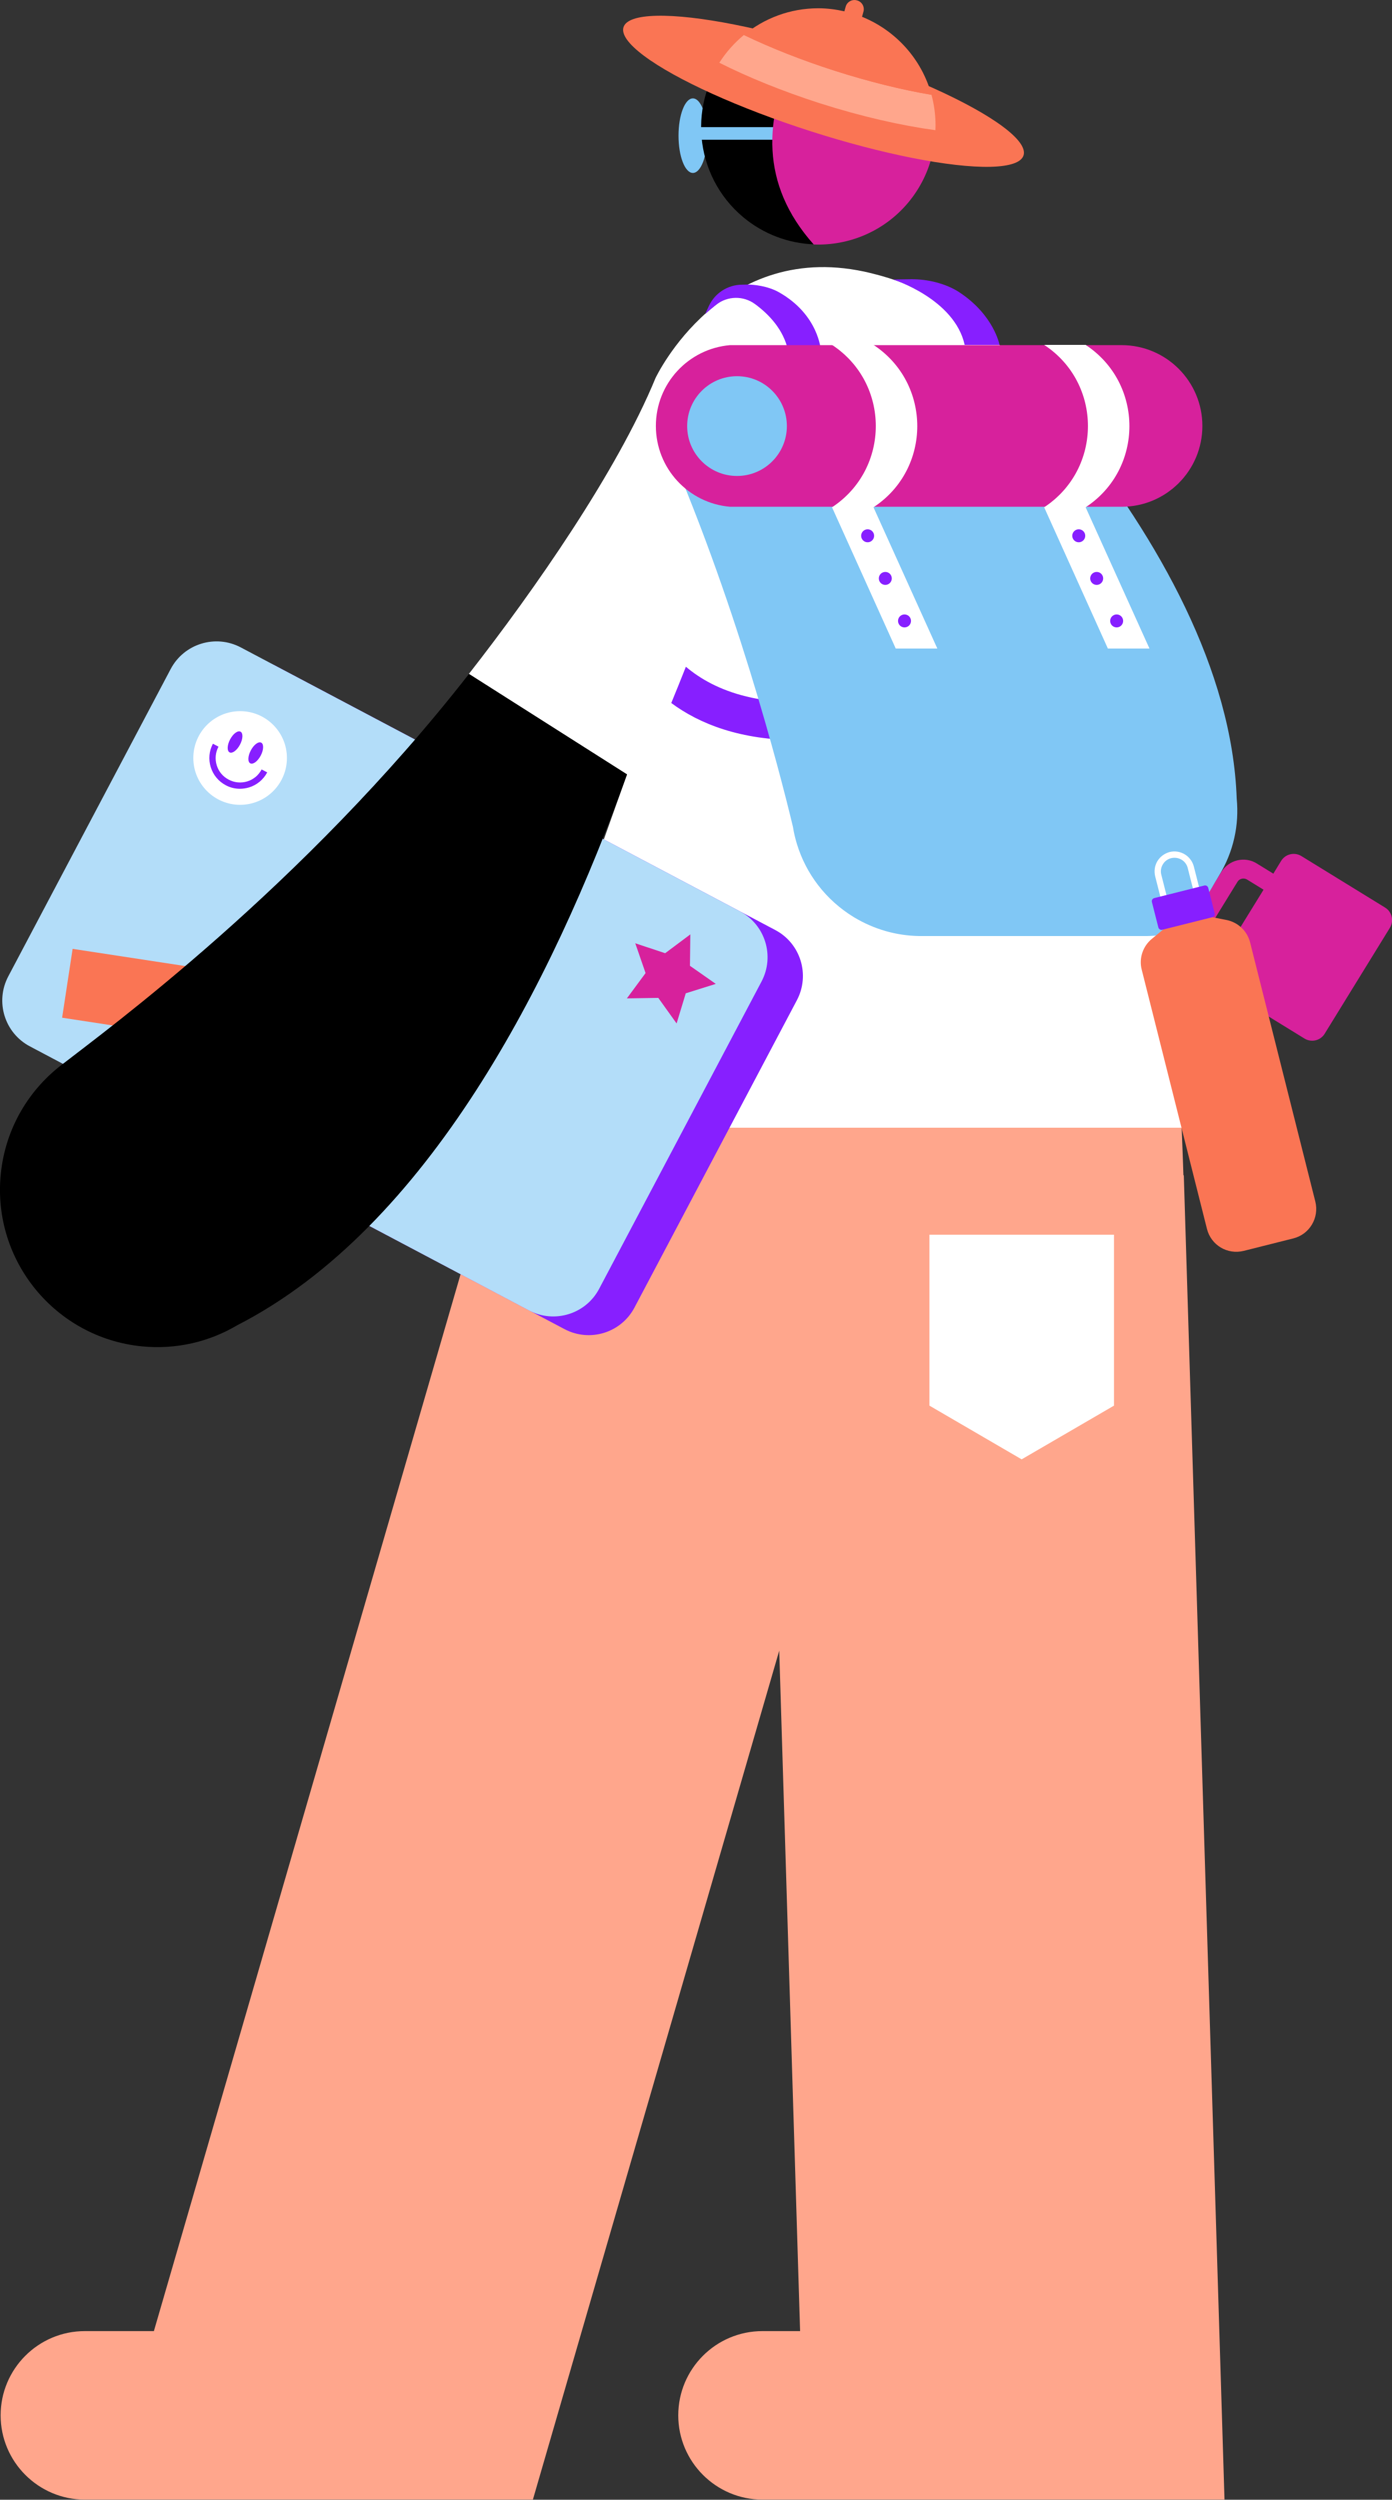 <?xml version="1.0" encoding="utf-8"?>
<!-- Generator: Adobe Illustrator 24.1.0, SVG Export Plug-In . SVG Version: 6.00 Build 0)  -->
<svg version="1.1" id="Layer_1" xmlns="http://www.w3.org/2000/svg" xmlns:xlink="http://www.w3.org/1999/xlink" x="0px" y="0px"
	 viewBox="0 0 1094.5 1964.2" style="enable-background:new 0 0 1094.5 1964.2;" xml:space="preserve">
<rect x="0" y="0" width="1094.5" height="1964.2" fill="#333333" stroke="none"/>
<style type="text/css">
	.st0{fill:#FFFFFF;}
	.st1{fill:#80C7F5;}
	.st2{fill:#D7219C;}
	.st3{fill:#FA7554;}
	.st4{fill:#FFA68C;}
	.st5{fill:#871FFF;}
	.st6{fill:#B3DDF9;}
	.st7{fill:#FFB8A3;}
	.st8{fill:#99D2F7;}
	.st9{fill:#CCE9FB;}
	.st10{fill:url(#SVGID_1_);}
	.st11{fill:none;}
	.st12{fill:#E6F4FD;}
	.st13{fill:url(#SVGID_2_);}
	.st14{fill:#FCAC98;}
	.st15{fill:url(#SVGID_3_);}
	.st16{fill:#CFA5FF;}
	.st17{fill:#FDC8BB;}
	.st18{fill:#FB9176;}
	.st19{fill:none;stroke:#FA7554;stroke-miterlimit:10;}
	.st20{fill:url(#SVGID_4_);}
	.st21{fill:url(#SVGID_5_);}
	.st22{clip-path:url(#SVGID_7_);}
	.st23{fill:url(#SVGID_8_);}
	.st24{fill:url(#SVGID_9_);}
	.st25{fill:url(#SVGID_12_);}
	.st26{fill:url(#SVGID_13_);}
	.st27{fill:url(#SVGID_14_);}
	.st28{fill:url(#SVGID_15_);}
	.st29{fill:url(#SVGID_16_);}
	.st30{fill:url(#SVGID_17_);}
	.st31{fill:url(#SVGID_18_);}
	.st32{fill:url(#SVGID_19_);}
	.st33{fill:url(#SVGID_20_);}
	.st34{fill:url(#SVGID_21_);}
	.st35{fill:url(#SVGID_22_);}
	.st36{fill:url(#SVGID_23_);}
	.st37{fill:url(#SVGID_26_);}
	.st38{fill:url(#SVGID_27_);}
	.st39{fill:url(#SVGID_28_);}
	.st40{fill:url(#SVGID_29_);}
	.st41{fill:url(#SVGID_30_);}
	.st42{fill:url(#SVGID_31_);}
	.st43{fill:url(#SVGID_32_);}
	.st44{fill:url(#SVGID_33_);}
	.st45{fill:url(#SVGID_34_);}
	.st46{fill:url(#SVGID_35_);}
	.st47{fill:url(#SVGID_36_);}
	.st48{fill:url(#SVGID_37_);}
	.st49{fill:url(#SVGID_38_);}
	.st50{fill:url(#SVGID_39_);}
	.st51{fill:url(#SVGID_40_);}
	.st52{fill:url(#SVGID_41_);}
	.st53{fill:url(#SVGID_42_);}
	.st54{fill:url(#SVGID_43_);}
	.st55{fill:url(#SVGID_44_);}
	.st56{fill:url(#SVGID_45_);}
	.st57{fill:url(#SVGID_48_);}
	.st58{fill:url(#SVGID_49_);}
	.st59{fill:url(#SVGID_50_);}
	.st60{fill:url(#SVGID_51_);}
	.st61{fill:url(#SVGID_52_);}
	.st62{fill:url(#SVGID_53_);}
	.st63{fill:url(#SVGID_54_);}
	.st64{fill:url(#SVGID_55_);}
</style>
<g>
	<path class="st0" d="M929.2,886.2C910,414.4,835,251.7,685.1,214.7c-117.4-29-169.7,82.4-169.7,82.4v0
		c-30.2,73.4-95.4,166.8-146.7,232.4L493,608.5l-99,277.8H929.2z"/>
	<ellipse class="st1" cx="544.8" cy="106.6" rx="11.3" ry="29.3"/>
	<path d="M639.8,192c-19.7-0.8-39.2-7.8-55.5-21.4c-39-32.7-44.2-90.8-11.6-129.8c7.1-8.5,15.4-15.3,24.4-20.6
		c3.3,3.6,46.6,25.6,50.2,29L639.8,192"/>
	<g>
		<rect x="538.5" y="99.9" class="st1" width="77.7" height="9.9"/>
	</g>
	<path class="st2" d="M733,78.3c-4.5-18.5-14.3-36.3-30.4-49c-25.4-20.1-58.6-25.8-83.4-18.2c-7.6,2.3-15,5.1-22,9.2
		c4.6,7.8,20.5,20.2,27.2,22.8c-23.1,49.5-27.3,101.1,15.4,149c27.5,1.1,55.3-10.2,74.3-32.9C733.6,135.8,739.6,105.7,733,78.3z"/>
	<ellipse transform="matrix(0.305 -0.952 0.952 0.305 381.936 666.437)" class="st3" cx="647.6" cy="71.5" rx="33" ry="165.2"/>
	<path class="st4" d="M584.9,27.5c-7.5,6.2-14.1,13.6-19.3,21.8c22.4,11.3,49.4,22.3,78.9,31.8c32.9,10.5,64.3,17.6,91,21.2
		c0-1.2,0.1-2.4,0.1-3.6c0-8.4-1.1-16.5-3.2-24.2c-23.2-3.9-49.1-10.3-76.1-18.9C630,47.1,605.7,37.5,584.9,27.5z"/>
	<path class="st2" d="M1089,713.1l-65.7-40.4c-5.5-3.4-12.6-1.7-16,3.8l-6.1,10l-13-8c-9.5-5.9-22-2.9-27.9,6.7L943,713.2
		c-5.9,9.5-2.9,22,6.6,27.9l13,8l-6.5,10.5c-3.4,5.5-1.7,12.7,3.8,16l65.7,40.4c5.5,3.4,12.7,1.7,16-3.8l51.2-83.1
		C1096.2,723.6,1094.5,716.4,1089,713.1z M957.5,728.5c-2.5-1.6-3.3-4.9-1.8-7.5l17.3-28.1c1.6-2.6,4.9-3.3,7.5-1.8l13,8l-23,37.3
		L957.5,728.5z"/>
	<path class="st4" d="M384.4,923.6h0.3L121,1831.7H66.7c-36.6,0-66.2,29.7-66.2,66.2s29.7,66.2,66.2,66.2h15.8h319.3H419L612.7,1297
		l16.4,534.7h-29.6c-36.6,0-66.2,29.7-66.2,66.2s29.7,66.2,66.2,66.2h33.7h323.6h6l-32-1040.6h-0.3c-0.4-12.7-0.9-25.1-1.4-37.4H394
		L384.4,923.6z"/>
	<path class="st5" d="M702.2,219.6c0,0,48.3,15.2,56.3,51.4h27.4c0,0-4.3-23.4-31.7-41.4c-10.6-6.9-25-10.3-37.6-10.2L702.2,219.6z"
		/>
	<path class="st5" d="M587.9,223.6l-4.6,0.1c-11.1,0.1-21.2,6.6-25.9,16.7l-2.9,6.2l0.1,0c2.7-2.4,5.6-4.8,8.6-7.2
		c8.9-6.9,21.2-7.2,30.4-0.5c11.3,8.3,22.4,20.2,26,36.3h25.8c0,0-1.6-27.9-33-45.6C603.7,224.7,592.7,223.6,587.9,223.6z"/>
	<polygon class="st0" points="875.9,1104.5 803.3,1146.7 730.8,1104.5 730.8,970.2 875.9,970.2 	"/>
	<path class="st5" d="M666.2,549c-65.4,9.5-104.1-5.8-126.9-25.1c-3.9,9.8-7.8,19.6-11.5,28.5c22.3,16.5,54.4,29.2,100.4,29.2
		c12.9,0,27-1,42.2-3.2L666.2,549z"/>
	<circle class="st5" cx="675.8" cy="430.7" r="5.1"/>
	<circle class="st5" cx="689.4" cy="464" r="5.1"/>
	<circle class="st5" cx="702.6" cy="497.3" r="5.1"/>
	<circle class="st5" cx="850.8" cy="427.5" r="5.1"/>
	<circle class="st5" cx="864.4" cy="460.7" r="5.1"/>
	<circle class="st5" cx="877.7" cy="494" r="5.1"/>
	<path class="st5" d="M443.9,1044.4L51.4,837c-19.9-10.5-27.5-35.2-17-55.1L162,540.4c10.5-19.9,35.2-27.5,55.1-17l392.5,207.4
		c19.9,10.5,27.5,35.2,17,55.1l-127.7,241.5C488.4,1047.3,463.8,1054.9,443.9,1044.4z"/>
	<path class="st6" d="M416,1029.7L23.5,822.2C3.6,811.7-4,787.1,6.5,767.2l127.7-241.5c10.5-19.9,35.2-27.5,55.1-17l392.5,207.4
		c19.9,10.5,27.5,35.2,17,55.1l-127.7,241.5C460.6,1032.6,435.9,1040.2,416,1029.7z"/>
	<polygon class="st2" points="542.8,734.2 542.5,758.9 562.8,773.1 539.2,780.5 532,804.2 517.6,784.1 492.9,784.5 507.6,764.6 
		499.5,741.2 523,749 	"/>
	
		<rect x="52.6" y="756.5" transform="matrix(-0.989 -0.151 0.151 -0.989 130.334 1577.742)" class="st3" width="145.3" height="54.7"/>
	<g>
		<g>
			<circle class="st0" cx="188.8" cy="595.6" r="36.8"/>
		</g>
		<g>
			<path class="st5" d="M188.7,619.8c-3.9,0-7.7-0.9-11.2-2.8c-5.7-3-9.9-8.1-11.8-14.2c-1.9-6.2-1.3-12.7,1.7-18.4l4.4,2.3
				c-2.4,4.5-2.9,9.7-1.4,14.6c1.5,4.9,4.8,8.9,9.4,11.3c4.5,2.4,9.7,2.9,14.6,1.4c4.9-1.5,8.9-4.8,11.3-9.4l4.4,2.3
				c-3,5.7-8.1,9.9-14.2,11.8C193.5,619.4,191.1,619.8,188.7,619.8z"/>
		</g>
		<g>
			<g>
				
					<ellipse transform="matrix(0.467 -0.884 0.884 0.467 -417.081 474.146)" class="st5" cx="184.9" cy="583.2" rx="9.2" ry="4.4"/>
			</g>
			<g>
				
					<ellipse transform="matrix(0.467 -0.884 0.884 0.467 -416.013 493.171)" class="st5" cx="201.2" cy="591.8" rx="9.2" ry="4.4"/>
			</g>
		</g>
	</g>
	<g>
		<path d="M50.2,835.4c-27.1,20-46,51-49.6,87.2c-6.8,67.9,42.9,128.5,110.8,135.3c27.2,2.7,53.2-3.6,75-16.5
			C336.7,964.5,434.6,771.2,493,608.5l-124.3-78.9C238.1,696.9,82.1,810.5,50.2,835.4z"/>
	</g>
	<path class="st1" d="M972.4,627.6L972.4,627.6c-3.5-101.2-61.3-203.2-129.7-289.4H519.6c58.4,131.2,93.6,268.6,103.9,311.6
		c0.7,4.6,1.8,9.2,3.2,13.7c0,0,0,0,0,0l0,0c7.1,23,22.4,43.6,44.7,57.2c16.1,9.7,33.7,14.5,51.1,14.8v0h152.5l27,0
		c33.2-0.5,38.2-17.3,56.5-47.5C970,669.2,974.4,648.1,972.4,627.6z"/>
	<g>
		<path class="st2" d="M881.9,271.2L881.9,271.2L881.9,271.2H574c-32.7,2.8-58.3,30.1-58.3,63.5s25.6,60.7,58.3,63.5h307.9l0,0h0
			c35.1,0,63.5-28.4,63.5-63.5C945.4,299.7,917,271.2,881.9,271.2z"/>
		<path class="st0" d="M686.8,398.6L686.8,398.6c45.9-30.1,45.9-97.4,0-127.6c-10.9,0-21.8,0-32.6,0c45.9,30.1,45.9,97.4,0,127.6
			l50.1,111h32.7L686.8,398.6z"/>
		<path class="st0" d="M853.6,398.6L853.6,398.6c45.9-30.1,45.9-97.4,0-127.6c-10.9,0-21.8,0-32.6,0c45.9,30.1,45.9,97.4,0,127.6
			l50.1,111h32.7L853.6,398.6z"/>
	</g>
	<circle class="st1" cx="579.5" cy="334.8" r="39.2"/>
	<circle class="st5" cx="682.2" cy="421" r="5.1"/>
	<circle class="st5" cx="696.1" cy="454.5" r="5.1"/>
	<circle class="st5" cx="711.2" cy="487.9" r="5.1"/>
	<circle class="st5" cx="848.2" cy="421" r="5.1"/>
	<circle class="st5" cx="862.3" cy="454.5" r="5.1"/>
	<circle class="st5" cx="878" cy="487.9" r="5.1"/>
	<g>
		<g>
			<path class="st0" d="M928.9,721.8c-7,0-13.4-4.8-15.2-11.9l-5.4-21.3c-1-4.1-0.4-8.3,1.7-11.9c2.2-3.6,5.6-6.1,9.6-7.2
				c8.4-2.1,16.9,3,19.1,11.4l5.4,21.3c1,4.1,0.4,8.3-1.7,11.9c-2.2,3.6-5.6,6.1-9.6,7.2C931.4,721.6,930.1,721.8,928.9,721.8z
				 M923.5,674c-0.9,0-1.8,0.1-2.6,0.3c-2.8,0.7-5.1,2.4-6.6,4.9c-1.5,2.5-1.9,5.4-1.2,8.1l5.4,21.3c1.4,5.7,7.3,9.3,13,7.8
				c2.8-0.7,5.1-2.4,6.6-4.9c1.5-2.5,1.9-5.4,1.2-8.1l-5.4-21.3c-0.7-2.8-2.4-5.1-4.9-6.6C927.3,674.5,925.4,674,923.5,674z"/>
		</g>
		<path class="st3" d="M1016.9,973.1l-39,9.8c-12.8,3.2-25.7-4.5-28.9-17.3l-51.3-203.7c-2.3-8.9,0.9-18.4,8-24.2l17.2-14.1
			c5.5-4.5,12.7-6.3,19.7-5l21.8,4.3c9,1.8,16.2,8.6,18.5,17.5l51.3,203.7C1037.4,956.9,1029.7,969.9,1016.9,973.1z"/>
		<path class="st5" d="M953.3,720.7l-39.5,9.9c-1.3,0.3-2.6-0.5-3-1.8l-5.1-20.1c-0.3-1.3,0.5-2.6,1.8-3l39.5-9.9
			c1.3-0.3,2.6,0.5,3,1.8l5.1,20.1C955.4,719,954.6,720.3,953.3,720.7z"/>
	</g>
	<path class="st3" d="M677.8,13.2l1.1-4c1.1-3.9-1.2-7.9-5.1-8.9c-3.9-1.1-7.9,1.2-8.9,5.1l-1,3.5c-6.6-1.5-13.5-2.4-20.5-2.4
		c-22.2,0-42.6,7.9-58.5,21c20.8,10,45.1,19.7,71.4,28.1c26.9,8.6,52.9,15,76.1,18.9C724.8,46.5,704.3,23.9,677.8,13.2z"/>
</g>
</svg>
